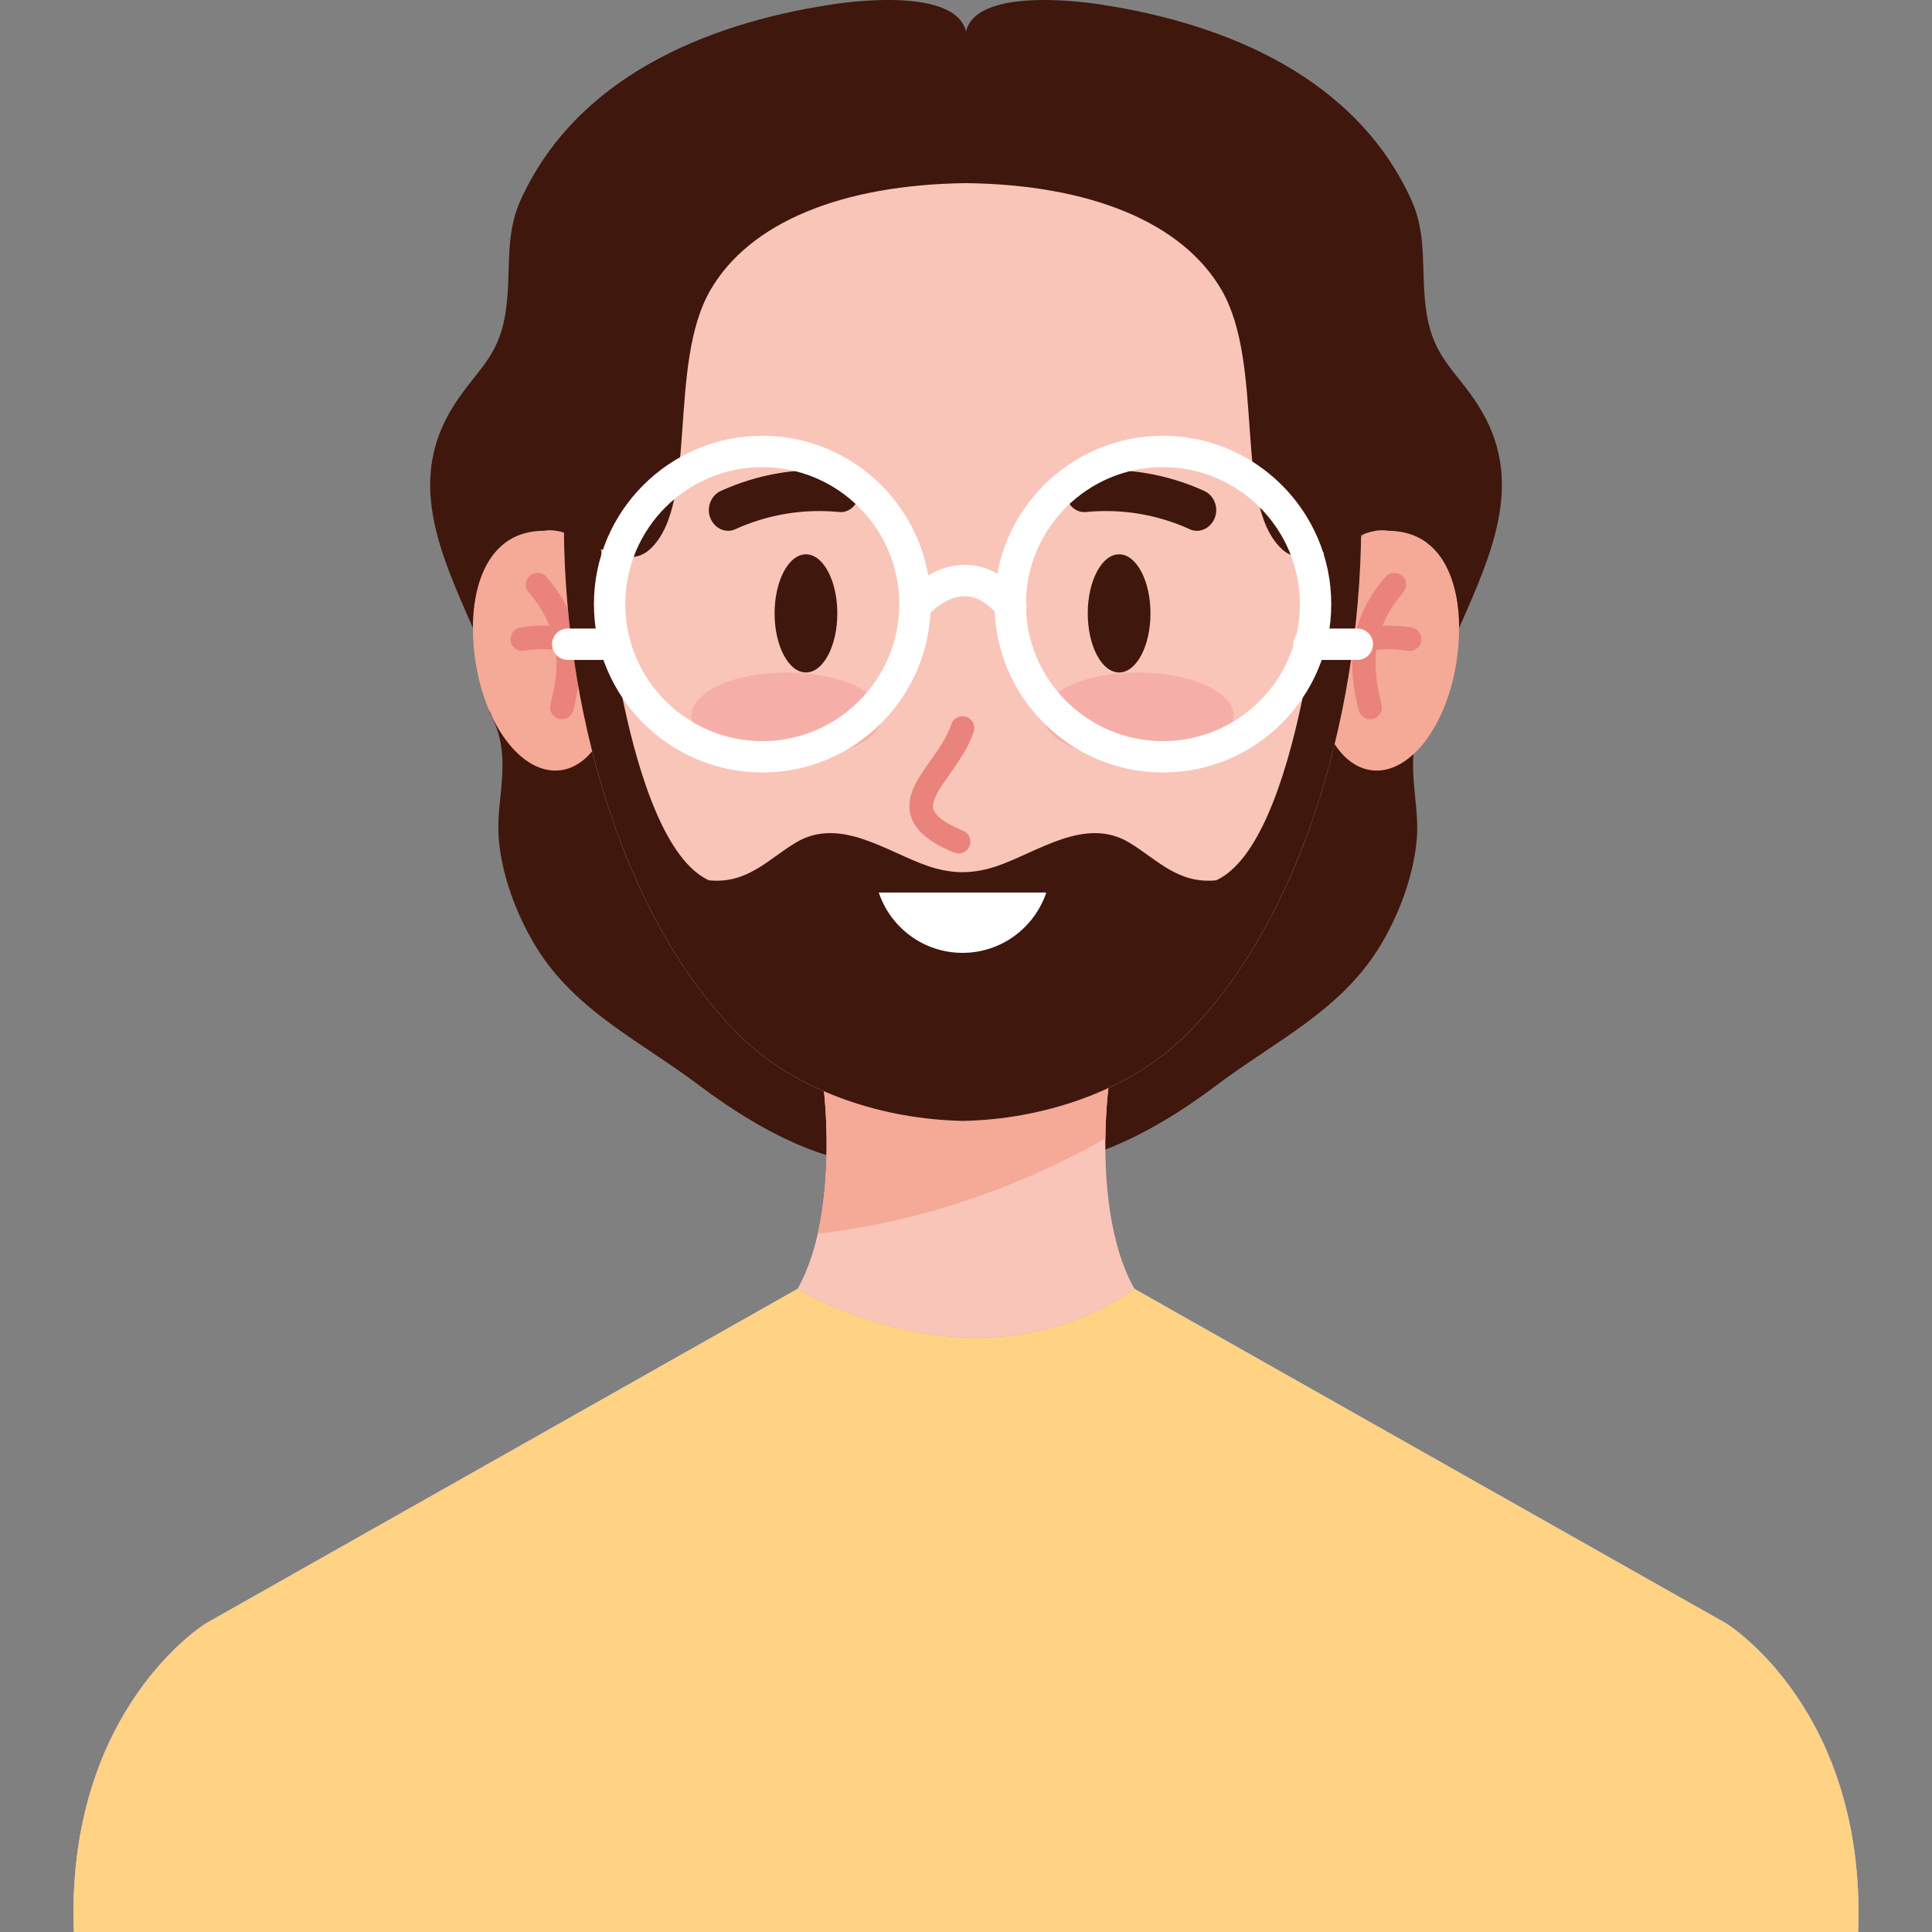 <svg width="56" height="56" viewBox="0 0 56 56" fill="none" xmlns="http://www.w3.org/2000/svg">
<rect x="0" y="0" width="56" height="56" fill="#808080" stroke="none"/>
<g clip-path="url(#clip0_159_5529)">
<path d="M14.188 20.649C14.91 21.935 14.356 23.101 14.457 24.319C14.546 25.386 14.979 26.542 15.551 27.468C16.689 29.308 18.562 30.177 20.245 31.445C24.384 34.564 28.606 35.194 28.886 28.831C29.044 25.214 29.277 19.897 26.575 17.201C23.314 13.949 15.791 14.941 14.036 19.285" fill="#3F170D"/>
<path d="M41.335 20.649C40.613 21.935 41.167 23.101 41.066 24.319C40.977 25.386 40.544 26.542 39.972 27.468C38.834 29.308 36.961 30.177 35.278 31.445C31.139 34.565 26.917 35.194 26.637 28.831C26.479 25.214 26.246 19.897 28.948 17.201C32.209 13.949 39.732 14.941 41.487 19.285" fill="#3F170D"/>
<path d="M53.86 56C54.099 49.538 50.03 47.053 50.03 47.053L32.884 37.36H23.116L5.97 47.053C5.97 47.053 1.9 49.538 2.14 56H53.86Z" fill="#F9C5B8"/>
<path d="M21.896 38.614H34.104C31.399 37.153 32.128 31.538 32.128 31.538H23.872C23.872 31.538 24.601 37.153 21.896 38.614Z" fill="#F9C5B8"/>
<path d="M23.703 35.759C26.619 35.426 29.474 34.449 32.04 33.004C32.05 32.142 32.128 31.538 32.128 31.538H23.872C23.872 31.538 24.158 33.751 23.703 35.759Z" fill="#F5A997"/>
<path d="M42.239 19.029C41.982 21.015 40.859 22.49 39.729 22.323C38.6 22.156 37.893 20.41 38.15 18.424C38.407 16.438 39.53 14.963 40.66 15.13C41.789 15.297 42.496 17.043 42.239 19.029Z" fill="#F5A997"/>
<path d="M39.713 20.848C39.56 20.848 39.421 20.744 39.383 20.589C39.101 19.449 38.973 18.099 40.159 16.723C40.282 16.581 40.497 16.565 40.639 16.688C40.782 16.811 40.798 17.026 40.675 17.169C39.646 18.363 39.81 19.476 40.044 20.425C40.09 20.608 39.978 20.793 39.795 20.838C39.768 20.845 39.74 20.848 39.713 20.848Z" fill="#E9837B"/>
<path d="M40.859 18.869C40.838 18.869 40.817 18.867 40.795 18.863C40.248 18.759 39.684 18.862 39.678 18.863C39.493 18.897 39.315 18.776 39.281 18.591C39.246 18.406 39.367 18.228 39.552 18.193C39.58 18.188 40.245 18.064 40.922 18.193C41.107 18.228 41.229 18.407 41.194 18.592C41.163 18.755 41.02 18.869 40.859 18.869Z" fill="#E9837B"/>
<path d="M13.761 19.029C14.018 21.015 15.141 22.49 16.271 22.323C17.4 22.156 18.107 20.41 17.851 18.424C17.593 16.438 16.47 14.963 15.34 15.13C14.211 15.297 13.504 17.043 13.761 19.029Z" fill="#F5A997"/>
<path d="M16.287 20.848C16.26 20.848 16.232 20.845 16.205 20.838C16.022 20.793 15.91 20.608 15.955 20.425C16.19 19.476 16.354 18.363 15.325 17.169C15.202 17.026 15.218 16.811 15.36 16.688C15.503 16.565 15.718 16.581 15.841 16.723C17.027 18.099 16.899 19.449 16.617 20.589C16.579 20.744 16.44 20.848 16.287 20.848Z" fill="#E9837B"/>
<path d="M15.141 18.869C14.98 18.869 14.837 18.755 14.806 18.591C14.771 18.407 14.893 18.228 15.078 18.193C15.756 18.064 16.42 18.188 16.448 18.193C16.633 18.228 16.755 18.407 16.72 18.591C16.684 18.776 16.506 18.898 16.321 18.863C16.312 18.861 15.75 18.76 15.205 18.863C15.183 18.867 15.162 18.869 15.141 18.869Z" fill="#E9837B"/>
<path d="M39.438 14.27C39.236 8.604 35.759 1.604 28.628 1.643H27.899H27.171C20.04 1.604 16.563 8.604 16.36 14.27C16.157 19.965 17.903 26.533 21.45 30.026C23.113 31.663 25.635 32.451 27.899 32.49C30.163 32.451 32.686 31.663 34.349 30.026C37.896 26.533 39.642 19.965 39.438 14.27Z" fill="#F9C5B8"/>
<path d="M39.452 14.805C38.77 14.763 38.443 14.761 38.366 16.067C38.366 16.067 37.703 24.38 35.254 25.516C34.136 25.629 33.534 24.905 32.733 24.424C31.454 23.656 30.095 24.694 28.895 25.105C28.587 25.21 28.291 25.266 28.003 25.279C27.968 25.279 27.934 25.281 27.899 25.281C27.865 25.281 27.831 25.28 27.796 25.279C27.508 25.266 27.212 25.21 26.904 25.105C25.703 24.694 24.344 23.656 23.066 24.424C22.265 24.905 21.662 25.629 20.545 25.516C18.095 24.38 17.433 16.067 17.433 16.067C17.356 14.761 17.029 14.763 16.347 14.805C16.267 20.371 18.014 26.642 21.45 30.026C23.057 31.608 25.467 32.395 27.671 32.482C27.747 32.485 27.824 32.489 27.899 32.491C30.163 32.451 32.686 31.664 34.349 30.026C37.785 26.642 39.532 20.371 39.452 14.805Z" fill="#3F170D"/>
<path d="M32.884 37.36L50.03 47.053C50.03 47.053 54.099 49.538 53.86 56H2.14C1.9 49.538 5.97 47.053 5.97 47.053L23.116 37.36C23.116 37.36 28.292 40.538 32.884 37.36Z" fill="#9CAAD8"/>
<path d="M32.884 37.36L50.03 47.053C50.03 47.053 54.099 49.538 53.86 56H2.14C1.9 49.538 5.97 47.053 5.97 47.053L23.116 37.36C23.116 37.36 28.292 40.538 32.884 37.36Z" fill="#FFD284"/>
<path d="M22.804 22.004C24.331 22.004 25.569 21.442 25.569 20.748C25.569 20.055 24.331 19.492 22.804 19.492C21.277 19.492 20.039 20.055 20.039 20.748C20.039 21.442 21.277 22.004 22.804 22.004Z" fill="#F6AFA8"/>
<path d="M32.995 22.004C34.522 22.004 35.76 21.442 35.76 20.748C35.76 20.055 34.522 19.492 32.995 19.492C31.468 19.492 30.23 20.055 30.23 20.748C30.23 21.442 31.468 22.004 32.995 22.004Z" fill="#F6AFA8"/>
<path d="M24.896 14.327C24.862 14.651 24.606 14.868 24.324 14.841C23.287 14.74 22.256 14.911 21.307 15.342C21.049 15.459 20.736 15.336 20.6 15.04C20.464 14.744 20.591 14.367 20.895 14.229C21.983 13.735 23.166 13.539 24.355 13.655C24.687 13.687 24.93 14.004 24.896 14.327Z" fill="#3F170D"/>
<path d="M30.903 14.327C30.937 14.651 31.193 14.868 31.475 14.841C32.512 14.74 33.543 14.911 34.492 15.342C34.75 15.459 35.063 15.336 35.199 15.04C35.335 14.744 35.208 14.367 34.904 14.229C33.816 13.735 32.633 13.539 31.444 13.655C31.112 13.687 30.869 14.004 30.903 14.327Z" fill="#3F170D"/>
<path d="M27.786 24.738C27.742 24.738 27.698 24.729 27.656 24.712C26.923 24.41 26.524 24.071 26.4 23.645C26.237 23.083 26.595 22.577 26.974 22.041C27.211 21.705 27.456 21.358 27.576 20.994C27.634 20.816 27.827 20.718 28.006 20.777C28.185 20.836 28.282 21.028 28.224 21.207C28.072 21.668 27.784 22.075 27.53 22.434C27.249 22.832 26.983 23.209 27.055 23.455C27.096 23.596 27.278 23.819 27.916 24.081C28.09 24.153 28.173 24.352 28.101 24.526C28.047 24.658 27.92 24.738 27.786 24.738Z" fill="#E9837B"/>
<path d="M23.361 19.492C23.863 19.492 24.27 18.725 24.27 17.779C24.27 16.834 23.863 16.067 23.361 16.067C22.859 16.067 22.452 16.834 22.452 17.779C22.452 18.725 22.859 19.492 23.361 19.492Z" fill="#3F170D"/>
<path d="M32.438 19.492C32.94 19.492 33.347 18.725 33.347 17.779C33.347 16.834 32.94 16.067 32.438 16.067C31.936 16.067 31.529 16.834 31.529 17.779C31.529 18.725 31.936 19.492 32.438 19.492Z" fill="#3F170D"/>
<path d="M25.472 25.871C25.812 26.886 26.77 27.619 27.899 27.619C29.029 27.619 29.986 26.886 30.327 25.871H25.472Z" fill="white"/>
<path d="M28 0.912V5.308C24.39 5.353 21.722 6.45 20.589 8.413C19.334 10.589 20.255 14.602 18.847 15.914C17.988 16.714 16.738 15.201 15.763 15.385C13.6 15.397 13.707 18.168 13.708 18.2C13.71 18.199 13.926 18.201 13.708 18.201C12.719 15.959 11.786 13.892 13.161 11.742C13.804 10.736 14.431 10.382 14.642 9.133C14.845 7.927 14.596 6.888 15.093 5.794C16.695 2.268 20.415 0.703 24.033 0.141C24.033 0.141 27.659 -0.489 28 0.912Z" fill="#3F170D"/>
<path d="M28 0.912V5.308C31.61 5.353 34.279 6.45 35.412 8.413C36.668 10.589 35.747 14.602 37.154 15.914C38.013 16.714 39.264 15.201 40.239 15.385C42.401 15.397 42.294 18.168 42.293 18.2C42.291 18.199 42.075 18.201 42.293 18.201C43.283 15.959 44.215 13.892 42.841 11.742C42.197 10.736 41.57 10.382 41.359 9.133C41.156 7.927 41.405 6.888 40.908 5.794C39.306 2.268 35.586 0.703 31.969 0.141C31.969 0.141 28.341 -0.489 28 0.912Z" fill="#3F170D"/>
<path d="M22.095 22.391C19.404 22.391 17.215 20.202 17.215 17.511C17.215 14.82 19.404 12.631 22.095 12.631C24.786 12.631 26.975 14.82 26.975 17.511C26.975 20.202 24.786 22.391 22.095 22.391ZM22.095 13.54C19.905 13.54 18.124 15.321 18.124 17.511C18.124 19.701 19.905 21.482 22.095 21.482C24.284 21.482 26.066 19.701 26.066 17.511C26.066 15.321 24.284 13.54 22.095 13.54Z" fill="white"/>
<path d="M33.707 22.391C31.016 22.391 28.827 20.202 28.827 17.511C28.827 14.82 31.016 12.631 33.707 12.631C36.398 12.631 38.587 14.82 38.587 17.511C38.587 20.202 36.398 22.391 33.707 22.391ZM33.707 13.54C31.518 13.54 29.736 15.321 29.736 17.511C29.736 19.701 31.518 21.482 33.707 21.482C35.897 21.482 37.678 19.701 37.678 17.511C37.678 15.321 35.897 13.54 33.707 13.54Z" fill="white"/>
<path d="M17.814 19.128H16.456C16.205 19.128 16.001 18.924 16.001 18.673C16.001 18.422 16.205 18.219 16.456 18.219H17.814C18.065 18.219 18.269 18.422 18.269 18.673C18.269 18.924 18.065 19.128 17.814 19.128Z" fill="white"/>
<path d="M39.343 19.128H37.939C37.688 19.128 37.485 18.924 37.485 18.673C37.485 18.422 37.688 18.219 37.939 18.219H39.343C39.594 18.219 39.798 18.422 39.798 18.673C39.798 18.924 39.594 19.128 39.343 19.128Z" fill="white"/>
<path d="M26.52 18.03C26.419 18.03 26.316 17.996 26.231 17.927C26.038 17.767 26.01 17.48 26.17 17.287C26.201 17.249 26.936 16.371 27.963 16.371C28.584 16.371 29.153 16.679 29.654 17.287C29.813 17.48 29.786 17.767 29.592 17.927C29.398 18.086 29.112 18.059 28.952 17.865C28.632 17.477 28.299 17.28 27.963 17.28C27.37 17.28 26.876 17.859 26.871 17.865C26.781 17.974 26.651 18.03 26.52 18.03Z" fill="white"/>
</g>
<defs>
<clipPath id="clip0_159_5529">
<rect width="56" height="56" fill="white"/>
</clipPath>
</defs>
</svg>
